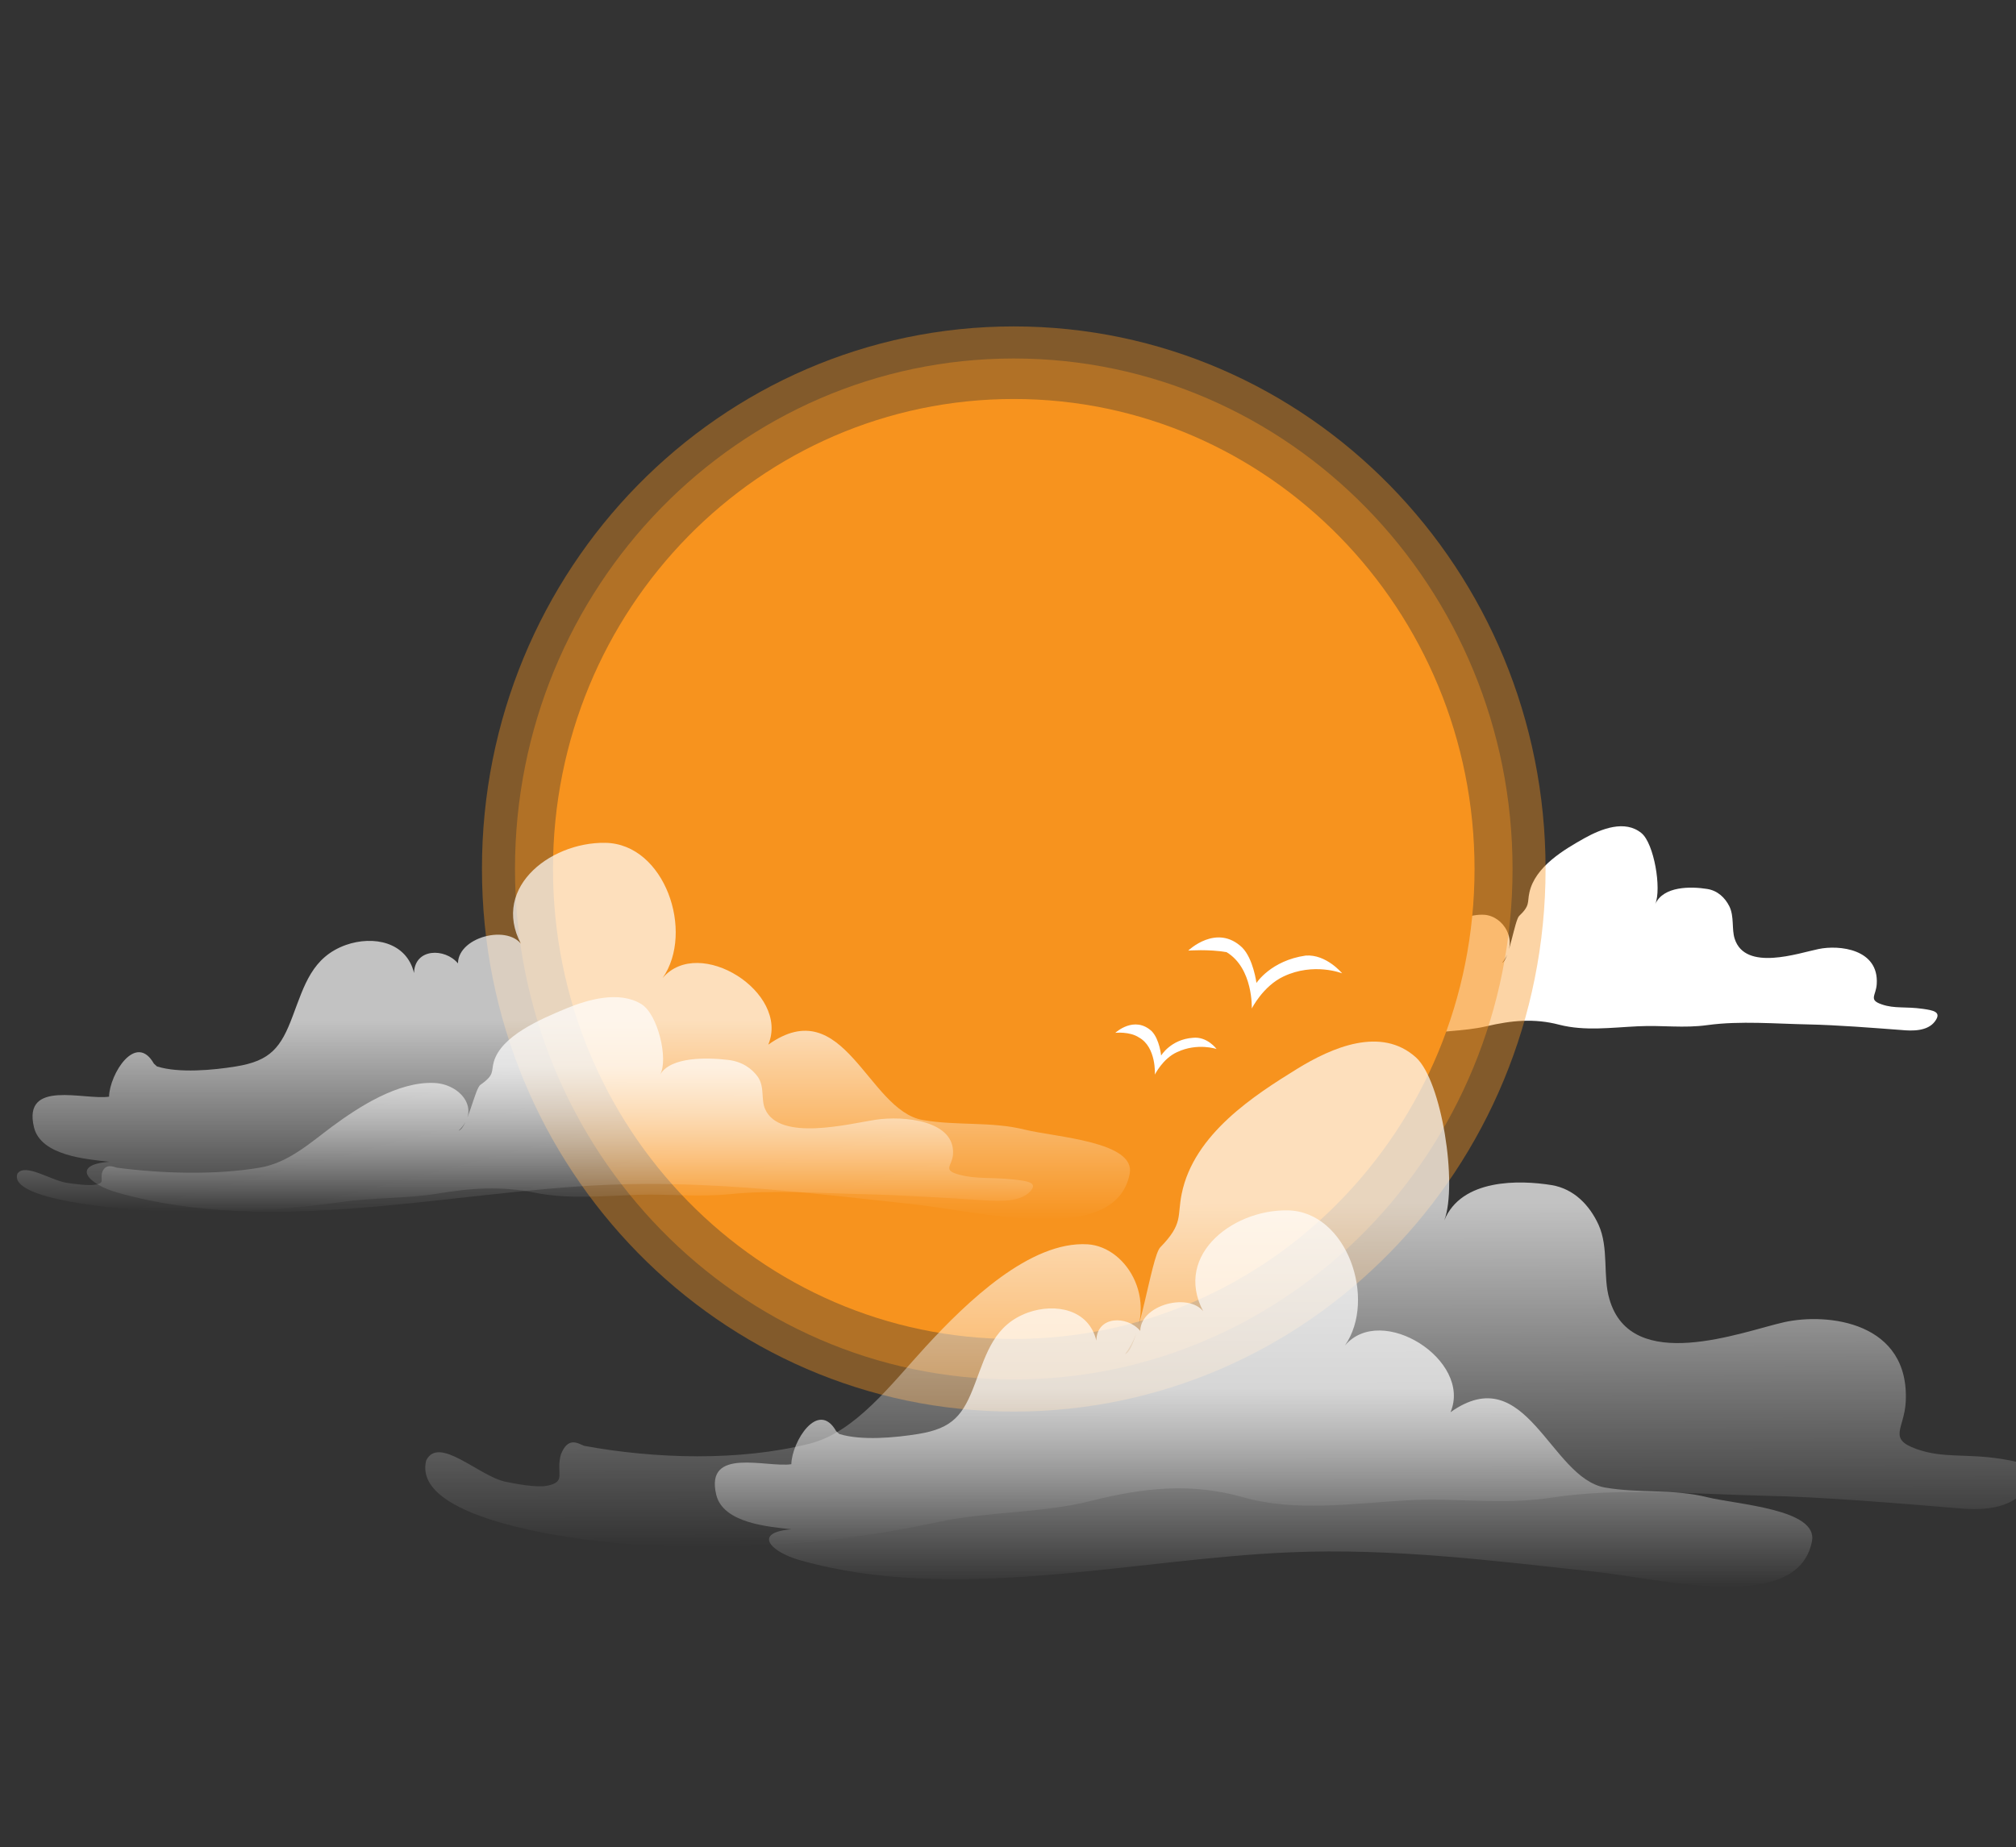 <?xml version="1.0" encoding="utf-8"?>
<!-- Generator: Adobe Illustrator 16.2.0, SVG Export Plug-In . SVG Version: 6.00 Build 0)  -->
<!DOCTYPE svg PUBLIC "-//W3C//DTD SVG 1.1//EN" "http://www.w3.org/Graphics/SVG/1.1/DTD/svg11.dtd">
<svg version="1.1" id="Layer_1" xmlns="http://www.w3.org/2000/svg" xmlns:xlink="http://www.w3.org/1999/xlink" x="0px" y="0px"
	 width="647.1px" height="593px" viewBox="0 0 647.1 593" enable-background="new 0 0 647.1 593" xml:space="preserve">
<rect x="0" y="0" width="647.1" height="593" fill="#333333" stroke="none"/>
<path fill="#FFFFFF" d="M398.9,321.8c10.9,1.9,24,2.2,34.7-0.2c7-1.6,12.4-8.2,17.8-13.5c6.4-6.4,16.2-14.9,25-14.4
	c6.2,0.4,11.4,8.4,5.8,15.4c2.1-0.7,4-13.6,5.4-15c3.6-3.4,2.6-4.3,3.3-7.5c1.8-8.4,11.3-13.9,17.7-17.5c5.4-3,13-6,18.3-1.6
	c4,3.3,6.5,17.8,4.4,22.8c2.6-5.9,11.6-5.7,16.6-4.9c3.4,0.5,5.8,2.8,7.2,5.6c1.6,3.3,0.7,7.3,1.7,10.4c3.4,10.6,20.5,4.6,26.9,3.3
	c6.7-1.4,19.4,0,18.7,11.2c-0.2,3.8-2.8,5.1,1.7,6.6c4.1,1.4,7.5,0.6,13.1,1.4c3.5,0.5,6.1,1,3.9,4c-2.4,3.3-7.5,3.1-10.7,2.8
	c-9.4-0.7-20.5-1.6-30-1.8c-10.4-0.2-21.8-1.2-32.2,0.2c-7.9,1.1-14.4,0-22.5,0.4c-8.5,0.4-17,1.6-25.2-0.5
	c-8-2.1-15.3-1.4-23.4,0.5c-7.3,1.7-16,1.5-23.4,2.9c-16.4,3.2-32.5,4.1-49.1,2.9c-4.7-0.3-32.3-3-29.9-11.7c1.9-3.5,8.1,2.2,12.1,3
	c1.6,0.3,4.9,0.9,6.5,0.6c3-0.5,1.3-1.7,2.1-4.3C396.4,320.3,398.1,321.5,398.9,321.8"/>
<g>
	<path fill="#F7931E" d="M325.4,128.1c81.7,0,147.9,67.6,147.9,150.9c0,83.4-66.2,150.9-147.9,150.9c-81.7,0-147.9-67.6-147.9-150.9
		C177.5,195.6,243.7,128.1,325.4,128.1z"/>
	<g>
		<path opacity="0.4" fill="#F7931E" enable-background="new    " d="M325.4,104.8c94.3,0,170.7,78,170.7,174.2
			c0,96.2-76.4,174.2-170.7,174.2c-94.3,0-170.7-78-170.7-174.2C154.6,182.8,231.1,104.8,325.4,104.8z"/>
		<path opacity="0.4" fill="#F7931E" enable-background="new    " d="M325.4,115.1c88.4,0,160.1,73.4,160.1,163.9
			c0,90.5-71.7,163.9-160.1,163.9c-88.4,0-160.1-73.4-160.1-163.9C165.3,188.5,237,115.1,325.4,115.1z"/>
		<path fill="#FFFFFF" d="M381.4,305.2c0,0,9.1-8.8,17.3-1c3.6,3.6,4.6,11.4,4.6,11.4s4.6-7.2,15.8-8.8c6.6-0.5,11.7,5.7,11.7,5.7
			s-9.1-3.6-18.8,1c-6.6,3.1-10.2,10.3-10.2,10.3s0.5-12.9-8.1-18.1C388,304.7,381.4,305.2,381.4,305.2z"/>
		<path fill="#FFFFFF" d="M358,331.6c0,0,6.1-5.7,11.7-0.5c2.5,2.6,3,7.8,3,7.8s3.1-5.2,10.2-5.7c4.6-0.5,7.6,3.6,7.6,3.6
			s-6.1-2.1-12.7,1c-4.6,2.1-7.1,7.2-7.1,7.2s0.5-8.8-5.1-11.9C362.6,331.1,358,331.6,358,331.6z"/>
	</g>
</g>
<linearGradient id="SVGID_1_" gradientUnits="userSpaceOnUse" x1="424.097" y1="334.918" x2="424.097" y2="464.853" gradientTransform="matrix(1.132 -2.356244e-003 -2.356244e-003 1.245 -84.81 -81.409)">
	<stop  offset="0.323" style="stop-color:#FFFFFF"/>
	<stop  offset="1" style="stop-color:#FFFFFF;stop-opacity:0"/>
</linearGradient>
<path opacity="0.7" fill="url(#SVGID_1_)" d="M187.5,464.2c22.7,4.2,50,5,72.4-0.7c14.6-3.7,25.9-18.8,37.1-31
	c13.4-14.6,33.7-34.1,52.1-33c12.9,0.8,23.8,19.2,12,35.3c4.5-1.5,8.4-31.2,11.3-34.3c7.5-7.7,5.4-9.9,6.9-17.2
	c3.9-19.3,23.6-31.8,37-40.1c11.2-6.9,27-13.8,38.2-3.7c8.3,7.5,13.4,40.8,9.1,52.3c5.5-13.4,24.1-13,34.5-11.3
	c7.1,1.2,12.1,6.4,15,12.7c3.4,7.5,1.3,16.6,3.5,23.9c7,24.4,42.7,10.4,56.1,7.4c14-3.1,40.4-0.1,39,25.7c-0.5,8.6-5.8,11.7,3.4,15
	c8.6,3.1,15.7,1.4,27.3,3.2c7.3,1.2,12.6,2.3,8,9.3c-5,7.5-15.6,7.1-22.4,6.5c-19.6-1.6-42.6-3.6-62.6-4
	c-21.7-0.5-45.5-2.7-67.1,0.6c-16.5,2.5-30.1,0-46.8,0.9c-17.7,1-35.5,3.8-52.5-1c-16.7-4.7-31.8-3.1-48.9,1.2
	c-15.2,3.9-33.3,3.4-48.7,6.7c-34.2,7.4-67.7,9.6-102.3,6.9c-9.7-0.7-67.2-6.8-62.3-26.6c4-8.1,16.8,4.9,25.3,6.8
	c3.3,0.7,10.2,2,13.6,1.3c6.2-1.3,2.7-3.8,4.3-9.9C182.3,460.9,185.8,463.6,187.5,464.2"/>
<linearGradient id="SVGID_2_" gradientUnits="userSpaceOnUse" x1="186.641" y1="270.648" x2="186.641" y2="391.635">
	<stop  offset="0.473" style="stop-color:#FFFFFF"/>
	<stop  offset="1" style="stop-color:#FFFFFF;stop-opacity:0"/>
</linearGradient>
<path opacity="0.7" fill="url(#SVGID_2_)" d="M50.4,342.4c7.1,2.2,17.9,1.2,25.3,0c11.2-1.8,14.5-6.1,18.3-16.3
	c3.7-9.8,6.2-18.8,17-22.7c8.8-3.1,19.5-1,21.9,9c0.2-8,9.9-8.1,14.1-3.1c0.1-9,18.1-13.1,21.3-4.4c-11.9-18.9,7.8-34.6,26-34.3
	c19.1,0.3,28.7,28.6,18.4,43.4c11.7-13.8,40.9,4.7,33.9,21.4c24.4-17.3,31.9,21.1,49.6,24.2c11,1.9,22,0.4,32.8,3.1
	c9.7,2.4,35.7,3.8,33.6,14.2c-4.6,23.4-47.6,12.1-69.8,9.7c-32.5-3.5-64.8-7.6-97.7-6.2c-50.8,2.1-107.3,16.7-157.4,2.5
	c-9.3-2.6-15.3-8.9-2.6-9.9c-7.2-0.8-22-1.9-24.2-11.1c-3.7-15.5,16.2-8.6,24.1-9.8c0.2-7.3,8.6-20.8,14.4-10.6"/>
<linearGradient id="SVGID_3_" gradientUnits="userSpaceOnUse" x1="405.642" y1="388.648" x2="405.642" y2="509.635">
	<stop  offset="0.473" style="stop-color:#FFFFFF"/>
	<stop  offset="1" style="stop-color:#FFFFFF;stop-opacity:0"/>
</linearGradient>
<path opacity="0.7" fill="url(#SVGID_3_)" d="M269.4,460.4c7.1,2.2,17.9,1.2,25.3,0c11.2-1.8,14.5-6.1,18.3-16.3
	c3.7-9.8,6.2-18.8,17-22.7c8.8-3.1,19.5-1,21.9,9c0.2-8,9.9-8.1,14.1-3.1c0.1-9,18.1-13.1,21.3-4.4c-11.9-18.9,7.8-34.6,26-34.3
	c19.1,0.3,28.7,28.6,18.4,43.4c11.7-13.8,40.9,4.7,33.9,21.4c24.4-17.3,31.9,21.1,49.6,24.2c11,1.9,22,0.4,32.8,3.1
	c9.7,2.4,35.7,3.8,33.6,14.2c-4.6,23.4-47.6,12.1-69.8,9.7c-32.5-3.5-64.8-7.6-97.7-6.2c-50.8,2.1-107.3,16.7-157.4,2.5
	c-9.3-2.6-15.3-8.9-2.6-9.9c-7.2-0.8-22-1.9-24.2-11.1c-3.7-15.5,16.2-8.6,24.1-9.8c0.2-7.3,8.6-20.8,14.4-10.6"/>
<linearGradient id="SVGID_4_" gradientUnits="userSpaceOnUse" x1="326.59" y1="109.931" x2="326.59" y2="239.868" gradientTransform="matrix(0.717 3.776067e-003 3.776068e-003 0.536 -66.473 259.647)">
	<stop  offset="0.323" style="stop-color:#FFFFFF"/>
	<stop  offset="1" style="stop-color:#FFFFFF;stop-opacity:0"/>
</linearGradient>
<path opacity="0.7" fill="url(#SVGID_4_)" d="M37.5,374.9c14.4,1.9,31.7,2.4,45.8,0c9.2-1.5,16.3-8,23.3-13.2
	c8.4-6.2,21.2-14.6,32.9-14c8.2,0.4,15.1,8.4,7.7,15.3c2.8-0.6,5.2-13.4,7-14.7c4.7-3.3,3.4-4.2,4.3-7.4
	c2.4-8.3,14.8-13.6,23.2-17.1c7-2.9,17.1-5.8,24.2-1.4c5.3,3.3,8.7,17.7,6,22.6c3.4-5.8,15.2-5.5,21.8-4.7c4.5,0.5,7.7,2.8,9.6,5.5
	c2.2,3.3,0.9,7.2,2.3,10.3c4.6,10.5,27,4.7,35.5,3.4c8.8-1.3,25.6,0.1,24.8,11.2c-0.3,3.7-3.6,5,2.2,6.5c5.4,1.4,9.9,0.7,17.3,1.5
	c4.6,0.5,8,1,5.1,4c-3.1,3.2-9.8,3-14.1,2.7c-12.4-0.8-27-1.7-39.6-2c-13.8-0.3-28.8-1.4-42.5,0c-10.4,1-19-0.1-29.6,0.2
	c-11.2,0.4-22.4,1.5-33.2-0.7c-10.6-2.1-20.2-1.5-30.9,0.3c-9.6,1.6-21.1,1.3-30.8,2.7c-21.6,3-42.8,3.9-64.7,2.6
	c-6.2-0.4-42.6-3.2-39.5-11.7c2.5-3.5,10.7,2.2,16,3c2.1,0.3,6.5,0.9,8.6,0.6c3.9-0.5,1.7-1.6,2.7-4.3
	C34.1,373.5,36.4,374.6,37.5,374.9"/>
</svg>
